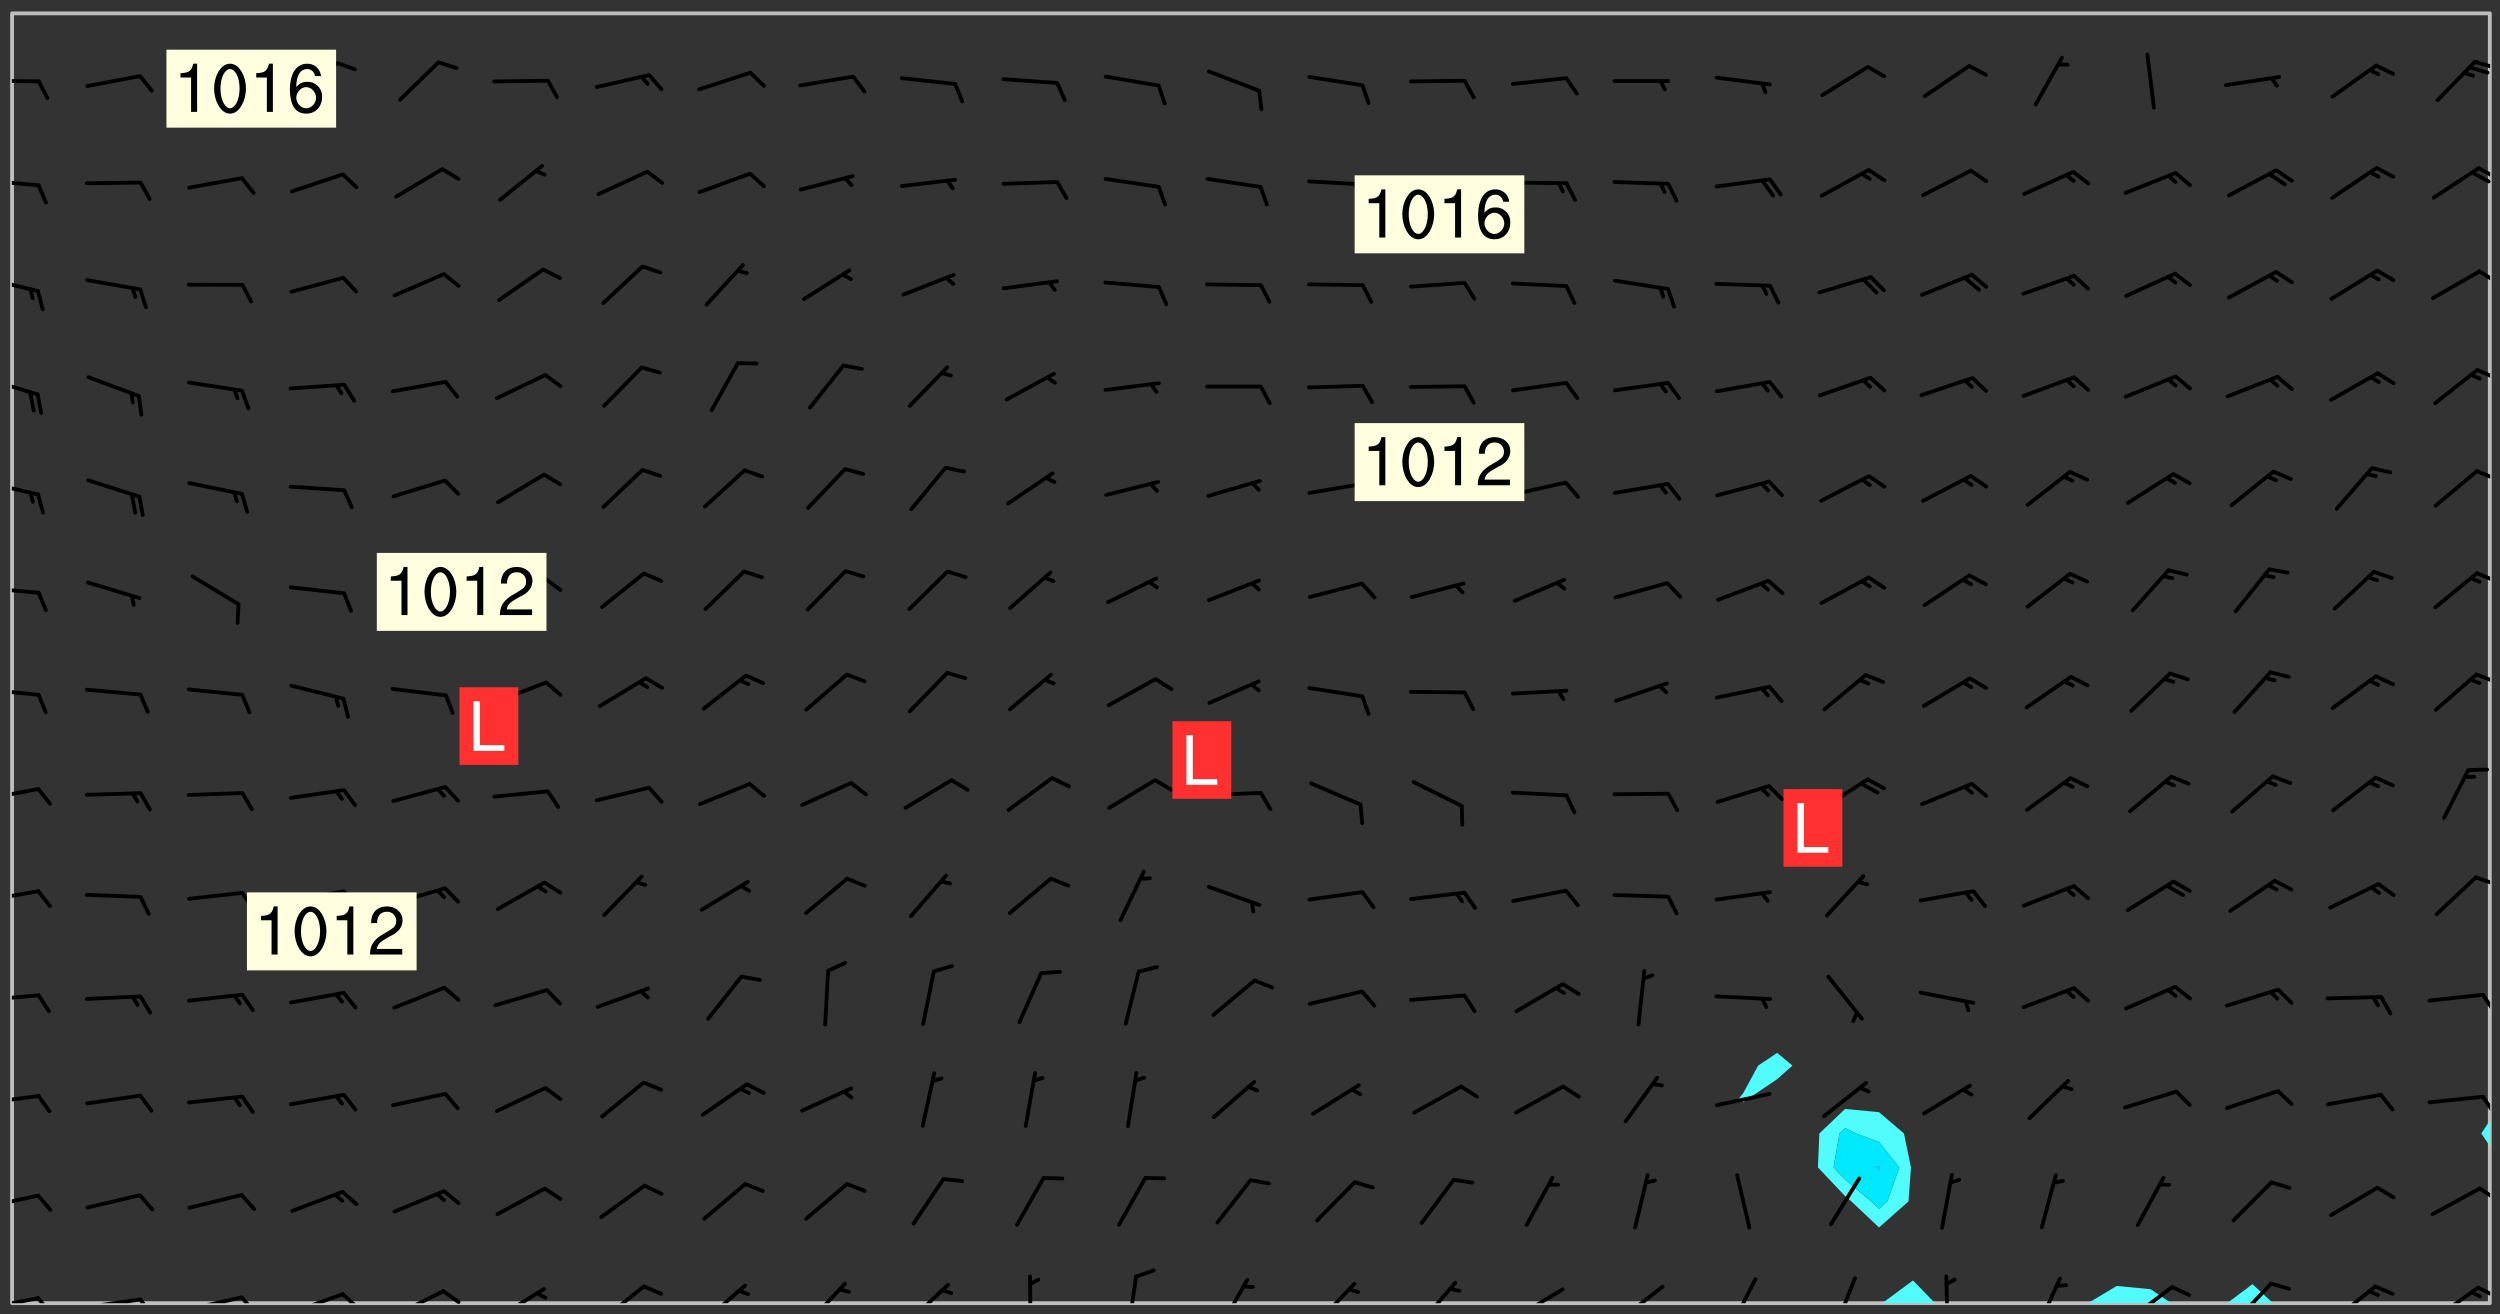 <svg xmlns="http://www.w3.org/2000/svg" role="img" xmlns:xlink="http://www.w3.org/1999/xlink" viewBox="142.45 309.95 326.84 171.84"><rect x="142.45" y="309.95" width="326.84" height="171.84" fill="#333333" stroke="none"/><defs><clipPath id="a"><path d="M144 311.672h1v168.656h-1zm0 0"/></clipPath><clipPath id="b"><path d="M144 311.672h324v168.656H144zm0 0"/></clipPath><clipPath id="c"><path d="M388 477h8v3.328h-8zm0 0"/></clipPath><clipPath id="d"><path d="M415 478h12v2.328h-12zm0 0"/></clipPath><clipPath id="e"><path d="M433 477h7v3.328h-7zm0 0"/></clipPath><clipPath id="f"><path d="M467 459h1v21.328h-1zm0 0"/></clipPath><clipPath id="g"><path d="M467 311.672h1V457h-1zm0 0"/></clipPath><clipPath id="h"><path d="M144 479h4v1.328h-4zm0 0"/></clipPath><clipPath id="i"><path d="M147 479h3v1.328h-3zm0 0"/></clipPath><clipPath id="j"><path d="M153 479h9v1.328h-9zm0 0"/></clipPath><clipPath id="k"><path d="M160 479h3v1.328h-3zm0 0"/></clipPath><clipPath id="l"><path d="M166 479h9v1.328h-9zm0 0"/></clipPath><clipPath id="m"><path d="M173 479h3v1.328h-3zm0 0"/></clipPath><clipPath id="n"><path d="M180 478h8v2.328h-8zm0 0"/></clipPath><clipPath id="o"><path d="M187 478h3v2.328h-3zm0 0"/></clipPath><clipPath id="p"><path d="M193 478h8v2.328h-8zm0 0"/></clipPath><clipPath id="q"><path d="M200 478h3v2.328h-3zm0 0"/></clipPath><clipPath id="r"><path d="M207 478h7v2.328h-7zm0 0"/></clipPath><clipPath id="s"><path d="M220 477h7v3.328h-7zm0 0"/></clipPath><clipPath id="t"><path d="M234 477h7v3.328h-7zm0 0"/></clipPath><clipPath id="u"><path d="M247 477h7v3.328h-7zm0 0"/></clipPath><clipPath id="v"><path d="M261 477h6v3.328h-6zm0 0"/></clipPath><clipPath id="w"><path d="M276 476h2v4.328h-2zm0 0"/></clipPath><clipPath id="x"><path d="M289 476h3v4.328h-3zm0 0"/></clipPath><clipPath id="y"><path d="M301 477h5v3.328h-5zm0 0"/></clipPath><clipPath id="z"><path d="M314 477h6v3.328h-6zm0 0"/></clipPath><clipPath id="A"><path d="M327 477h6v3.328h-6zm0 0"/></clipPath><clipPath id="B"><path d="M340 478h7v2.328h-7zm0 0"/></clipPath><clipPath id="C"><path d="M354 477h7v3.328h-7zm0 0"/></clipPath><clipPath id="D"><path d="M368 476h5v4.328h-5zm0 0"/></clipPath><clipPath id="E"><path d="M382 476h4v4.328h-4zm0 0"/></clipPath><clipPath id="F"><path d="M396 476h2v4.328h-2zm0 0"/></clipPath><clipPath id="G"><path d="M408 476h4v4.328h-4zm0 0"/></clipPath><clipPath id="H"><path d="M420 477h7v3.328h-7zm0 0"/></clipPath><clipPath id="I"><path d="M434 477h6v3.328h-6zm0 0"/></clipPath><clipPath id="J"><path d="M447 477h7v3.328h-7zm0 0"/></clipPath><clipPath id="K"><path d="M460 478h7v2.328h-7zm0 0"/></clipPath><clipPath id="L"><path d="M466 478h2v2h-2zm0 0"/></clipPath><clipPath id="M"><path d="M144 466h4v3h-4zm0 0"/></clipPath><clipPath id="N"><path d="M466 465h2v2h-2zm0 0"/></clipPath><clipPath id="O"><path d="M144 452h4v3h-4zm0 0"/></clipPath><clipPath id="P"><path d="M466 453h2v3h-2zm0 0"/></clipPath><clipPath id="Q"><path d="M144 439h4v2h-4zm0 0"/></clipPath><clipPath id="R"><path d="M466 439h2v4h-2zm0 0"/></clipPath><clipPath id="S"><path d="M144 426h4v2h-4zm0 0"/></clipPath><clipPath id="T"><path d="M465 424h3v2h-3zm0 0"/></clipPath><clipPath id="U"><path d="M144 412h4v3h-4zm0 0"/></clipPath><clipPath id="V"><path d="M144 399h4v3h-4zm0 0"/></clipPath><clipPath id="W"><path d="M465 397h3v3h-3zm0 0"/></clipPath><clipPath id="X"><path d="M144 386h4v2h-4zm0 0"/></clipPath><clipPath id="Y"><path d="M466 384h2v3h-2zm0 0"/></clipPath><clipPath id="Z"><path d="M144 372h4v3h-4zm0 0"/></clipPath><clipPath id="aa"><path d="M466 371h2v2h-2zm0 0"/></clipPath><clipPath id="ab"><path d="M144 359h4v3h-4zm0 0"/></clipPath><clipPath id="ac"><path d="M466 358h2v2h-2zm0 0"/></clipPath><clipPath id="ad"><path d="M144 346h4v3h-4zm0 0"/></clipPath><clipPath id="ae"><path d="M466 345h2v2h-2zm0 0"/></clipPath><clipPath id="af"><path d="M144 333h4v2h-4zm0 0"/></clipPath><clipPath id="ag"><path d="M466 331h2v3h-2zm0 0"/></clipPath><clipPath id="ah"><path d="M465 332h3v2h-3zm0 0"/></clipPath><clipPath id="ai"><path d="M144 320h4v1h-4zm0 0"/></clipPath><clipPath id="aj"><path d="M465 317h3v2h-3zm0 0"/></clipPath><g id="ak" clip-path="url(#clip1)"><path fill="#fff" fill-opacity="0" fill-rule="evenodd" d="M0 0h1000v1000H0zm0 0"/><path fill="#d3d3d3" fill-opacity="0" fill-rule="evenodd" d="M162.152 355.867l-.234.293.059.234.117.172.176.234.293.348.113.059.117-.172.059-.234.176-.176.465-.176h.699l.234.293.289.816.059.176.176.23.352.234.699.699.172.176.234.348.234.41.289.582.41.465.23.234.234.176.117.23.176.293.172 1.164v.234l.059.289.059.117.117.117.348.41.117.172.176.176.176.234.117.172.172.352.059.234.234.406.234-.059-.176.176-.059.93h-.582l-.234-.113-.348.113-.117.117-.059.293-.059.176-.117.172-.465.293-.059.234-.059.113v.645l.059.172v.41l.059.059v.406l.059.406.117.176.059.059.23.641-.059.293v.699l-.059.582v.234l-.059.23-.055.352v1.922l.055.117h.426l-.367.117-.023.352.891 1.168 1.742.539 1.34.359v.539l.09.809.535.715 1.52.27.891-.086.09 1.164.535.18 1.16-.18 2.055-.984 1.16-.363 1.879-.176 1.695-.18-.18.719-1.516.086-1.25.09-.805.27-1.074.809.27.719.535.898-.18.625-.266.809.266 1.078.625.898.805.18 1.25-.18-.266.723.098.504.055.293v.172l.059.293v.406l.176.117.352.117h.406l.293-.176.113-.117.059-.117.117-.23.059-.176.352-.465.23-.176.176-.059.176.059.059.176.117.988.055.469.059.172.117.234.176.059.816.059h.289l.117.234.059.406.059.352v1.105l.117.293.117.348.289.699.176.352.582.754.352.176.172.059.469.234.641.465.348.234.293.176.293.055.23.062.816.348.293.176.113.172.352.352.117.176.523.641v.289l.059.352v.348l.059.352.059.289.117.059.172.059h.176l.582.234.176.117.176.289.176.234.113.234.293.23.117.117v.41l.059.055.289.234.234.117.059.117.117.172.059.117.23.234.059.176.234.059.117.059-.117.113-.059.117v.117l-.117.293-.117.289v.582l.176.117.117.059.059.117.117.117.113.059.176.348.059.352.059.406v.176l-.059.176-.117.699v.172l.117.176.293.293h.406l.176.117.117.172.117.293v.234h-.527l-.23-.234h-.234l-.176.059-.059.699.059.348.117.176.176.41.117.23.289.469.176.055h.523l.234.059.758.641.059.293v.234l.059.059.23.348v.352l-.117.172v.293l.293.289.293.176.172.059.293.176.293.117.582.406.289.234.293.176.219.16.016.012.23.176.641.523.176.234.117.176.176.176.113.172v.641l.117.176.469.117.582.117.234.059.23.113.293.117.113.059.586.352.289.172.176.062.176.055.176.059.699.352.289.176.234.055.289.176.234.117.641.406.293.117.172.059.234.059.41.059.23.059.234.117.059.172-.41.176.469.059.059.293.113.234.176.055.234.059.176.059.406.117.641.234.117.172.059.234v.176l-.059.117-.059.406.234.234.117.059.348.117.641.23.176.117.289.117.176.176.234.465.582 1.105.176.176.348.176.176.117.352.117 1.047.523.234.059.465.113.293.059.465.176.758.582.234.234.348.465.176.176.289.234.816.699.293.176.289.289.293.176.293.289.695.641.176.176.293.234.289.234.469.289.641.582.348.234.234.293.348.348.352.465.934.992.348.406.117.176.234.059.113.117.645.176.23.113.234.059.293.176.23.117.934.699.406.406.234.176.406.176.234.117.816.348.348.234.234.117.293.289.23.117.758.352.352.172.23.059.293.117.234.059.871.176h.816l.469.23.172.059.875.699.465.117.293.059.176.059.23.059.469.059.348.059.352.059.406.059h.293l.172.059v.23l.176.176h.293l.348.059.352.059.699.117h.641l.465-.234.293-.176.172-.117.41-.172.289-.176.934-.465.469-.293.523-.293.465-.172.465-.176 1.051-.465.289-.117.41-.117.289-.117.527-.176 1.516-.699.582-.348.289-.059.293-.059.348-.117.875-.23.352-.117h.113l.234-.059.875-.234.234-.059h.812l.352-.059.816-.117.172-.059.352-.055.293-.059.23-.059.816-.176.176-.059h.348l.234-.059.465-.117.758-.172.234-.059h.348l.41-.117.289-.059 1.285-.059h.289l.41-.059.23-.059h.176l.875-.117h.406l.41-.117h.348l.352-.113.871-.059h1.75l1.047.289.41.117.289.117.352.117.289.117 1.051.172.289.059h.293l.293.059.172.059.41.059.172.059.117.059h.117l.117.059.352.059h.113l.41.066 1.922.395 1.926.395 1.52.449 1.695.719 2.145.805 1.605-.719 1.43-.805 1.16-1.078 1.25-.449 3.035-.719 1.875-.359 2.145-1.348 2.234-1.254 2.5-1.258 1.695-.449 1.785-.18 1.16-.27.625.539 1.34-.27.715-.988.984-1.344.445-.18.805-.359 1.875-.539 1.785-.449 1.25-.27 1.16-.09 1.699-.09 1.961-.27 1.25-.09h.539l.625-.09h.891l2.145-.18 2.41-.18 2.59-.09 1.695.18 1.609.09 1.43.359 1.16.719 1.875.988 1.16 1.527.266.715.629.09.355.898.535.539.535 1.527 1.074.359h.535l-.805.535.09 1.707.715 2.695.891.805.895.988.715 1.258 1.785.539 1.52-.18.355 1.344 1.609-.805.98-.539.27.27.316-.215.219-.145.801.449.449-.359h.355l.535-.27.539-.719.535-.27.625-.988 1.16.449.84.371 1.395.617 1.695-.18h1.605l1.785.09.18-1.707.535-1.344.805.27.492.848.402.406-.09.539v.359l.715.449.711-.27h1.43l.359.988.445 1.258.715 1.344 1.25.629 1.695.629.715-.18.18-.539.98-.09.449.359.086 1.258-.266.629-.535.18v.539l.715.984.266.539.984.988.801 1.078-.266.359-.09.898-.625 2.332-.355 2.066-.09 1.793-.18.719-.09.539v1.438l-.98 1.883-.359 1.707-.535.898-.805 1.168-.266.539 2.055 1.254.086.359-.355.539-.09-.18v.809l.09 1.438-.445.715-1.074.094-.266.715.535.898.805.719 1.16.809 1.34.27.445.359-.355.449-1.789-.09-1.25-.449-.715-.719-.625-.09-.176 3.59-.188 1.309h89.359V311.703h-55.27v49.082l.762.125 3.289.543 2.023 2.836v2.754l2.352.332 2.348.332h4.051l-1.379 4.16-2.023.707-2.023.703-.543.344-2.594 1.617-.188.117-2.023-2.078-.73-2.742-2.672-2.078-1.375-3.5-.066-.082-1.957-2.672 2.75-1.418v-49.082H294.422v91.414l.117.031.133.012.074.074.105.047.09.059.086.059.09.059.297.297.059.09.031.117.027.117.016.137-.031.117-.059.09-.059.086-.043.105-.047.102-.027.121v.145l.176.27.148.148.074.086.074.074.043.105.062.09.059.086.043.105.059.09.047.102.043.105.059.086.117.18.074.074.062.086.059.09.043.105.059.09.059.086.062.09.059.09.043.102.117.18.074.074.059.086.074.074.09.059.105.047h.148l.133-.016.133.016.102-.047.074-.074.047-.102-.016-.133v-.148l-.047-.105-.027-.117-.047-.102-.027-.121-.043-.102-.062-.09-.043-.102-.043-.105-.031-.117-.016-.133-.012-.137.086-.059.059-.086.121-.031.043.105.016.133v.117l.059.102.059.09.09.059.148.148.059.09.043.105-.012.102.086.059.105.047.086.059.09.059.074.074-.117.027-.105.047-.086.059-.074.074-.059.09-.062.086-.027.121-.047.102-.043.105-.031.117-.012.133-.016.133v.148l.027.117.047.105.043.102.059.09.074.074.09.059.074.074.09.059.059.09.043.105.047.102.117.031.133.016h.148l.117-.031.105.043.043.105.047.102.027.121L299.5 410l.027.117.031.121.027.117.105.043.102.047.133-.016.148.148.062.086.074.074.07.074.09.062.105.043.102.043.117.031.137.016.117-.031.074-.074.027-.117-.012-.133-.031-.121-.027-.117.043-.105h.117l.09.062.117.027h.148l.133.016h.148l.133.016.133-.016h.148l.133-.016.133-.012.137.012.117-.027.133-.016.191-.059-.059.176-.016.133-.027.121-.016.133-.059.086-.133.016-.105.047-.105.043-.117.031-.117.027-.266.031h-.148l-.133.016-.074.074.059.086.148.148.117.18.074.07.09.062.09.059.086.059.09.059.102.043.105.062.105.043.086.059.105.047.102.043.18.117.059.09-.043.102-.047.105.016.133.223.223.059.09.043.102.031.121.043.102.016.133.031.117.012.137.031.117.148.148.102.043.105.043.117.031.133.016.137.016h.117l.117-.031.09-.059.043-.105.047-.102.043-.105.031-.117.012-.133v-.148l-.012-.133-.016-.133-.031-.117-.043-.105-.047-.105-.043-.102-.043-.105-.016-.133.016-.133.027-.117.031-.117.027-.121.047-.102.09-.059.086-.062.074-.074.09-.059.223-.223.059-.086.074-.074.117-.18.059-.086v-.148l-.074-.074-.102-.047-.105-.043-.102-.043-.059-.09-.047-.105-.027-.117.09-.059.117-.031.102-.043.18-.117.148-.148.012-.133-.012-.105-.09-.059-.133.016h-.148l-.133.016-.133-.016-.121-.031-.086-.059-.074-.074-.059-.09-.062-.086-.117-.18-.059-.086.031-.121.086-.059.121-.031.059-.086v-.121l-.031-.117-.059-.09-.059-.086-.047-.105-.027-.117-.016-.133.059-.09.074-.074.09-.059.117-.18.074-.074.059-.086.148-.148.121-.031.133-.016.133.016.074.074.043.105.016.133-.031.117-.117.031-.133.012-.148.148-.043.105-.047.102-.027.121-.031.117v.148l.031.117.043.105.059.09.074.07.074.074.117.031.121.027.117-.027.133-.016h.117l.09.059.074.074.047.105.059.086.102.047.133.016.105.043.086.059-.012.105-.074.074-.18.117-.059.09-.09.059-.07.074-.074.074-.062.09-.027.117-.016.133.016.133-.016.133v.148l.016.133.027.117.031.121.074.074.09.059.086.059.09.059.117.031v.086l-.102.047-.09.059-.266.031-.117.027h-.148l-.105.043-.102.047-.059.09-.062.234-.012.133-.031.121-.016.133v.293l-.012.133.012.137.016.133.133.016.133.012.121.031.086.059.074.074.047.105.043.102.016.133v.445l-.016.133v.445l.031.266.027.117.016.133.031.117.086.211.031.266v.148l-.031.117-.027.117-.031.121-.027.117-.031.117-.031.121-.012.133-.016.133.09.059.117-.031.102.016.047.105-.031.266v.441l-.043.105-.047.105-.043.102-.043.105-.059.086-.031.121-.043.117-.031.117-.016.133.016.133.059.09.105.047.086.059.059.086-.012.137-.031.117-.043.102v.445l-.016.133v.148l-.031.117-.043.105-.027.117-.047.105-.043.102-.031.121-.027.117-.031.133-.031.117-.027.117-.043.105-.031.117-.031.121-.012.133-.016.133v.297l.027.117v.148l.047.398.027.117.059.09.121.031h.148l.133-.016.059.09v.117l-.059.09-.09.059-.102.043-.105.047-.09.059-.086.059-.137.016-.117-.031-.133-.016-.102.047-.062.086-.012.137-.016.133-.031.117-.027.117-.016.133-.031.121v.297l.016.133.031.117v.148l.012.133v.148l-.027.117-.047.102-.027.121-.031.117-.059.09-.074.074-.102.043-.105.047-.117.027-.121.031-.102-.047.059-.086.105-.047.027-.117.031-.117.027-.121.031-.117v-.148l.016-.133-.031-.117-.043-.105-.105.016-.074.074-.102.043-.09.062-.074.074-.043.102-.016.133-.031.117L304.25 426l-.031.117-.027.117-.031.121-.027.117-.031.117-.043.105-.09.059h-.09l-.117-.031-.031-.086.016-.137-.031-.117v-.148l-.012-.133v-.148l-.062-.234-.027-.121-.043-.102-.047-.105-.059-.086-.059-.09-.043-.105-.062-.086-.148-.148-.07-.074-.105-.047-.105-.043-.102-.043-.297-.297-.09-.074-.086-.059-.105-.043-.09-.062-.086-.059-.105-.043-.09-.059-.086-.062-.074-.07-.105-.047-.086-.059-.105-.043-.09-.062-.102-.043-.105-.043-.086-.059-.105-.047-.105-.043-.102-.047-.09-.059-.102-.043-.105-.043-.09-.062-.117-.027-.133-.016-.133.016H299.75l-.133.016-.117-.031-.09-.059-.074-.074-.09-.059-.102-.047h-.148l-.121-.027-.102-.043-.074-.074-.117-.18-.09-.059-.102-.043-.09-.062-.105-.043-.09-.059-.086-.059-.105-.047-.059-.086-.059-.09-.043-.105-.047-.102-.074-.074-.086-.059-.074-.074-.09-.059-.223-.223-.043-.105-.031-.266.105-.043h.145l.105.043.074.074.09.059.086.059.105.047.09.059.148.148.07.074.148.148.062.086.074.074.086.059.074.074.09.062.09.059.086.059.27.176.102.047.105.043.102.043.047-.074.059-.086.074-.074.07-.074.105.043.074.074.059.09.043.102.047.105.043.105.121.027.117-.027.074-.09.043-.105.059-.09.074-.074.105-.043.117-.027.133.012.09.059.148.148.059.09.043.105.047.102.043.105.043.102.105.047.105.043.133.016.086-.059.059-.09.074-.074.105-.043.117.027.105.047.102.043.105.043.102.047.18.117v.117l-.016.133.016.133.016.137.059.086.102.047.121.027.117.031h.148l.117-.031.059-.09.18-.117.059-.09.074-.074.059-.086.117-.18.18-.117.117.031.09.059.043.074-.016.133v.117l.09.059h.148l.133-.016.133-.012.266-.031.105-.043.117-.031.121-.027.074-.074.07-.074.062-.09-.016-.105-.047-.102-.102-.043-.105-.016-.117.027-.266.031h-.148l-.074-.074-.09-.059-.117-.031-.117-.027-.133-.016h-.148l-.133.016h-.297l-.105-.047-.148-.148-.043-.102-.059-.09.223-.223.086-.059.105-.043.117-.031.133-.016.133.016.137.016.102.043.133-.012.09-.062.102-.043.062-.09-.047-.102-.09-.059-.117-.031-.102-.043-.059-.09-.062-.09v-.117l.016-.133.105-.047.074-.07v-.121l-.09-.059-.031-.117.09-.059.074-.074.043-.105.059-.09.047-.102.016-.133v-.148l-.047-.105-.043-.102-.09-.059-.133-.016-.102-.043-.137-.016-.117-.031h-.445l-.133-.016-.133-.012-.133-.016-.117-.031h-.148l-.133-.016-.133-.012-.266-.031-.121-.043-.086-.059-.074-.074v-.148l.012-.133.105-.047.102-.043.133-.016h.152l.133-.016h.293l.121.031.102.043.09.059.234.062.121-.047.09-.059.102-.043.133-.016.105.043.102.047.133.012.121-.027h.145l.121-.031.117-.027.105-.047.074-.074.086-.059.148-.148.059-.086.047-.105.027-.117.016-.105-.102-.043-.09-.059-.117-.031-.105-.043-.09-.062-.074-.086-.074-.074-.102-.043-.105-.047-.102-.043-.059-.09-.047-.102-.086-.211-.062-.086-.059-.09-.074-.074-.086-.059h-.27l-.117.031-.09.059-.102.043-.133.016-.105-.016-.027-.117-.062-.09-.117-.031-.102-.043-.148-.148-.031-.117-.016-.105.074-.074.18-.117.117-.027.117-.031.137.016.102.043.105.043.102.047.105.043.117.031.133.016.117.027.133.016.105-.016.09-.059-.074-.074-.105-.043-.074-.074-.074-.09-.148-.148-.086-.059-.09-.059-.074-.074-.09-.059-.102-.047-.121-.027-.102-.047-.105-.043-.117-.031-.102-.043-.121-.031h-.148l-.117.031-.105.043-.086.062-.18.117-.086.059-.09.059-.105.047-.086.059-.105.043-.102.043-.105.047-.074.074-.059.09-.059.086-.047.105-.059.086-.074.074-.133-.012-.117-.031h-.117l-.074.074-.09.059-.074.074-.09.059-.086.059-.105.047-.102.043-.137.016-.102-.043-.148-.148-.105-.047h-.086l-.105.047-.102.043-.121.031-.117-.031-.074-.074v-.117l.031-.121.074-.07.059-.09.074-.074.117-.031.105-.043h.293l.133-.016.137-.016.102-.043.09-.059.102-.047.09-.059.133-.012.09.059.133.012.09-.059.086-.059.105-.043.09-.059.086-.062.09-.059.148-.148.059-.086.059-.09.105-.043.133-.016.117.027.121.031.059-.059.059-.09.031-.266.027-.117.105.012.133.016.102-.043.09-.059.059-.09.074-.074.059-.09.047-.102.012-.133-.012-.133-.047-.105-.148-.148-.059-.09-.059-.086-.043-.105v-.445l.016-.133v-.148l.012-.133-.059-.059-.09.059-.102-.043-.18-.117-.086-.059-.062-.09-.059-.09-.074-.074-.086-.059-.121.031-.102.012-.105.047-.086.059-.105.043-.148.148-.09.059-.086.059-.09.062-.105.043-.133.016v-.121l.105-.043.117-.031.074-.07.043-.105v-.148l-.027-.117-.148-.148-.133-.016h-.148l-.117.031-.105.043-.102.043-.09.062-.117.027-.074-.074.012-.133-.043-.102-.043-.105-.09-.059-.117.027-.121.031-.117.031-.102.043-.121.031-.102.043-.105.043-.09.059-.102.016v-.117l.016-.133-.059-.09-.074.043-.148.148-.059.09-.074.074-.047.105-.043.102-.074.074-.059.09-.074.074-.059.086-.074.074-.09.062-.074.07-.074.074-.102.016-.133.016-.105-.043v-.121l.148-.148.043-.102.059-.09.047-.102.043-.105.059-.09.031-.117.043-.102.031-.121.027-.117.047-.105.043-.102.043-.105.074-.07.09-.062.09-.059.102-.043h.297l.266-.031.105-.043-.074-.074-.117-.031-.105-.043-.09-.059-.102-.047-.09-.059-.102-.043-.105-.043-.09-.062-.086-.059-.105-.043-.102-.043-.121-.031-.117-.031-.102-.043L297.5 410.25l-.102-.043-.09-.059-.043-.105-.016-.133.102-.043.133-.016.137.016.133-.016.102-.043.059-.09.016-.105-.09-.059-.074-.074-.102-.043-.09-.059-.148-.148-.043-.105-.016-.133v-.293l-.059-.09-.09-.059-.074-.074-.043-.105-.031-.117-.059-.09-.074-.074-.117-.027-.074-.074-.09-.059-.09-.062-.086-.059-.074-.074-.059-.086-.047-.105-.086-.059-.148-.148-.195-.059-.133.016-.102.043-.074.074-.047.102-.043.105-.059.09-.059.086-.297.297-.09.059h-.086l-.062-.086-.043-.105.031-.117.059-.09.027-.117-.012-.133-.09-.062-.105.047-.117.027-.117.031-.27.176-.102.047-.117.027-.105.047-.09.059-.102.043-.059-.086-.047-.105.016-.133.047-.105.07-.074.074-.07.059-.09v-.148l-.043-.105h-.238l-.102.047-.031.117-.027.117-.031.121-.074.043-.133.016-.074-.047-.043-.102-.043-.105-.047-.102-.043-.105-.121.031-.102.043-.133.016-.117.031-.105.043-.09.059-.102.047-.121.027-.133.016-.102-.043-.059-.09-.047-.105-.043-.102-.043-.105v-.117l.059-.09.086-.059.18-.117.102-.047.105-.043.105-.059.102-.043.09-.062.102-.043.105-.059.102-.047.09-.059.105-.043.102-.043.09-.062.102-.043.137-.016.117.031.102.043.121.031.102.043.105.047.102.043.105.043.102.047.105.043.102.043.105.047.086.059.105.043.117.031.105.043.102.047.09.059.105.043.102.043.105.047.117.027.102.047.121.027h.148l.086-.059.016-.102.059-.09-.027-.117-.074-.074-.117-.18-.074-.074-.09-.074-.18-.117-.086-.059-.105-.043-.102-.047-.27-.176-.059-.09-.074-.074-.059-.09-.043-.102-.031-.117-.016-.137v-.562l-.012-.133-.016-.133-.031-.117-.016-.133-.012-.133-.031-.121-.223-.223-.059-.086-.016-.105.031-.117.133-.016v-91.414H172.992v1.453l-.059.234-.352 1.051-.172.523-.117.348-.176.41-.117.172-.234.293-.23.059h-.352l-.117.059-.23.406v.293l.117.176.23.23.117.234.641.758.293.465.176.234.23.352.234.348.641.816.176.465.172.41.117.695.176.469.117 1.398.059.465v.875l.117 1.047v4.781l-.059.465-.352 1.281-.176.523-.113.41-.352.93L172.934 336l-.234.582-.117.176-.172.348-.176.406-.352.816-.059.293-.113.293-.117.289-.059.176-.117.875-.059.406-.059.117-.059.176-.059.172-.23.527-.117.172v.234l-.117.234-.059.172-.176.586v.289l-.059.176v.293l-.059.113-.059.527v.172l-.055.234v2.621l-.176.816-.117.176-.176.234-.117.172-.113.234-.586.934-.23.289-.293.465-.176.234-.289.352-.352.699-.113.23-.176.41-.176.23-.406.527-.816.699-.293.172-.289.234-.176.117-.176.176-.523.406-.527.176-.172.176-.234.055-.641.176h-.758m12.211 31.023l-1.074.449.359.895 1.25-.715.445-.539-.98-.09"/><path fill="#d3d3d3" fill-opacity="0" fill-rule="evenodd" d="M201.508 416.598h-.895l.449.629.98.359.805-.09.445-.988-.176.09-.715-.355-.895.355m154.621 59.07l-.059-.523v-.293l.113-.293.059-.23.469-.469h.113l.117-.113.117-.059h.176l.234-.059h.348l.234.059.117.059.23.172.059.176.117.582v.293l-.117.176-.172.289-.176.176-.527.523-.23.234-.117.059h-.176l-.117-.059-.406-.293-.176-.117-.117-.059-.059-.113-.055-.117m6.641-10.957l-.059-.172v-1.109l.059-.172.176-.059.172-.059h.176l.234-.059.117.059.059.699-.059.172-.117.176-.117.059-.234.523-.113.059h-.234l-.059-.117m9.613-14.391l-.117-.176v-.699l.293-.875.117-.172.176-.352.113-.23.117-.293.352-.758.117-.23.172-.234h.176l.117-.059h.641l.117.059.234.234.172.113.352.293.117.117.113.176v.113l.117.059.117.117v.699l-.059.176v.23l-.059.176-.348 1.051-.117.23-.117.234-.117.059-.23.234-.641.289h-.875l-.41-.117-.641-.465"/><path fill="none" stroke="#bebebe" stroke-linecap="round" stroke-linejoin="round" stroke-miterlimit="10" stroke-width=".5" d="M467.957 311.695H144.027v168.625h323.93v-168.625"/><g clip-path="url(#a)"><path fill="#fff" fill-opacity="0" fill-rule="evenodd" d="M144 475.891v4.438h.004H144V311.672h.004H144v164.219"/></g><g clip-path="url(#b)"><path fill="#fff" fill-opacity="0" fill-rule="evenodd" d="M144.004 480.328V311.672h230.789v135.926l-2.492 1.664-1.945 3.602-.691.836.691.359.477-.359 3.961-2.664 1.996-1.773-1.996-1.664V311.672h8.879V454.93l-3.367 3.207-.184 4.438 3.551 3.758.816.684 3.621 3.41 3.852-3.41.324-4.441-.918-4.438-3.258-2.781-4.438-.426V311.672h84.324v144.723l-1.148 1.742 1.148 1.707v20.484h-28.375l-2.691-2.492-3.328 2.492h-7.285l-2.699-1.832-4.438-.426-3.766 2.258H395.43l-2.883-2.98-4.023 2.98H144.004"/></g><path fill="#50fcfc" fill-rule="evenodd" d="M370.355 454.059l-.691-.359.691-.836 1.945-3.602 2.492-1.664 1.996 1.664-1.996 1.773-3.961 2.664-.477.359m13.316 12.273l-3.551-3.758.184-4.438 3.367-3.207v2.512l-.734.695-.77 4.438 1.504 1.59 3.41 2.852 1.027.965 1.09-.965 1.57-4.441-2.66-3.332-3.004-1.105-1.434-.695v-2.512l4.438.426 3.258 2.781.918 4.438-.324 4.441-3.852 3.41-3.621-3.41-.816-.684"/><path fill="#00e8fc" fill-rule="evenodd" d="M383.672 464.164l-1.504-1.59.77-4.438.734-.695 1.434.695 3.004 1.105v3.164l-.387.168.387.293.137-.293-.137-.168v-3.164l2.66 3.332-1.57 4.441-1.09.965-1.027-.965-3.41-2.852"/><path fill="#00d4fc" fill-rule="evenodd" d="M388.109 462.867l-.387-.293.387-.168.137.168-.137.293"/><g clip-path="url(#c)"><path fill="#50fcfc" fill-rule="evenodd" d="M388.523 480.328l4.023-2.98 2.883 2.98h-6.906"/></g><g clip-path="url(#d)"><path fill="#50fcfc" fill-rule="evenodd" d="M415.414 480.328h10.902l-2.699-1.832-4.438-.426-3.766 2.258"/></g><g clip-path="url(#e)"><path fill="#50fcfc" fill-rule="evenodd" d="M433.602 480.328h6.02l-2.691-2.492-3.328 2.492"/></g><path fill="#50fcfc" fill-rule="evenodd" d="M467.996 459.844l-1.148-1.707 1.148-1.742v3.449"/><g clip-path="url(#f)"><path fill="#fff" fill-opacity="0" fill-rule="evenodd" d="M467.996 480.328H468v-20.48 20.48h-.004"/></g><path fill="#50fcfc" fill-rule="evenodd" d="M467.996 456.395v3.449l.004.004v-3.457l-.004.004"/><g clip-path="url(#g)"><path fill="#fff" fill-opacity="0" fill-rule="evenodd" d="M467.996 311.672H468v144.719-144.719h-.004"/></g><g clip-path="url(#h)"><path fill="none" stroke="#000" stroke-linecap="round" stroke-linejoin="round" stroke-miterlimit="10" stroke-width=".5" d="M147.449 479.664l-6.898 1.328"/></g><g clip-path="url(#i)"><path fill="none" stroke="#000" stroke-linecap="round" stroke-linejoin="round" stroke-miterlimit="10" stroke-width=".5" d="M147.449 479.664l1.543 1.91"/></g><g clip-path="url(#j)"><path fill="none" stroke="#000" stroke-linecap="round" stroke-linejoin="round" stroke-miterlimit="10" stroke-width=".5" d="M160.793 479.84l-6.957.977"/></g><g clip-path="url(#k)"><path fill="none" stroke="#000" stroke-linecap="round" stroke-linejoin="round" stroke-miterlimit="10" stroke-width=".5" d="M160.793 479.84l1.445 1.984"/></g><g clip-path="url(#l)"><path fill="none" stroke="#000" stroke-linecap="round" stroke-linejoin="round" stroke-miterlimit="10" stroke-width=".5" d="M174.062 479.57l-6.863 1.516"/></g><g clip-path="url(#m)"><path fill="none" stroke="#000" stroke-linecap="round" stroke-linejoin="round" stroke-miterlimit="10" stroke-width=".5" d="M174.062 479.57l1.59 1.867"/></g><g clip-path="url(#n)"><path fill="none" stroke="#000" stroke-linecap="round" stroke-linejoin="round" stroke-miterlimit="10" stroke-width=".5" d="M187.254 479.148l-6.617 2.363"/></g><g clip-path="url(#o)"><path fill="none" stroke="#000" stroke-linecap="round" stroke-linejoin="round" stroke-miterlimit="10" stroke-width=".5" d="M187.254 479.148l1.812 1.652"/></g><g clip-path="url(#p)"><path fill="none" stroke="#000" stroke-linecap="round" stroke-linejoin="round" stroke-miterlimit="10" stroke-width=".5" d="M200.398 478.754l-6.277 3.152"/></g><g clip-path="url(#q)"><path fill="none" stroke="#000" stroke-linecap="round" stroke-linejoin="round" stroke-miterlimit="10" stroke-width=".5" d="M200.398 478.754l2.004 1.418"/></g><g clip-path="url(#r)"><path fill="none" stroke="#000" stroke-linecap="round" stroke-linejoin="round" stroke-miterlimit="10" stroke-width=".5" d="M213.559 478.473l-5.965 3.715"/></g><path fill="none" stroke="#000" stroke-linecap="round" stroke-linejoin="round" stroke-miterlimit="10" stroke-width=".5" d="M212.691 479.012l1.059.613"/><g clip-path="url(#s)"><path fill="none" stroke="#000" stroke-linecap="round" stroke-linejoin="round" stroke-miterlimit="10" stroke-width=".5" d="M226.629 478.129l-5.477 4.398"/></g><path fill="none" stroke="#000" stroke-linecap="round" stroke-linejoin="round" stroke-miterlimit="10" stroke-width=".5" d="M226.629 478.129l2.258.969"/><g clip-path="url(#t)"><path fill="none" stroke="#000" stroke-linecap="round" stroke-linejoin="round" stroke-miterlimit="10" stroke-width=".5" d="M239.855 478.023l-5.301 4.609"/></g><path fill="none" stroke="#000" stroke-linecap="round" stroke-linejoin="round" stroke-miterlimit="10" stroke-width=".5" d="M239.086 478.695l1.145.438"/><g clip-path="url(#u)"><path fill="none" stroke="#000" stroke-linecap="round" stroke-linejoin="round" stroke-miterlimit="10" stroke-width=".5" d="M252.934 477.773l-4.824 5.109"/></g><path fill="none" stroke="#000" stroke-linecap="round" stroke-linejoin="round" stroke-miterlimit="10" stroke-width=".5" d="M252.23 478.516l1.184.324"/><g clip-path="url(#v)"><path fill="none" stroke="#000" stroke-linecap="round" stroke-linejoin="round" stroke-miterlimit="10" stroke-width=".5" d="M266.391 477.918l-5.109 4.82"/></g><path fill="none" stroke="#000" stroke-linecap="round" stroke-linejoin="round" stroke-miterlimit="10" stroke-width=".5" d="M265.648 478.621l1.16.391"/><g clip-path="url(#w)"><path fill="none" stroke="#000" stroke-linecap="round" stroke-linejoin="round" stroke-miterlimit="10" stroke-width=".5" d="M277.113 476.816l.074 7.027"/></g><path fill="none" stroke="#000" stroke-linecap="round" stroke-linejoin="round" stroke-miterlimit="10" stroke-width=".5" d="M277.125 477.836l1.074-.586"/><g clip-path="url(#x)"><path fill="none" stroke="#000" stroke-linecap="round" stroke-linejoin="round" stroke-miterlimit="10" stroke-width=".5" d="M290.977 476.852l-1.023 6.953"/></g><path fill="none" stroke="#000" stroke-linecap="round" stroke-linejoin="round" stroke-miterlimit="10" stroke-width=".5" d="M290.977 476.852l2.312-.824"/><g clip-path="url(#y)"><path fill="none" stroke="#000" stroke-linecap="round" stroke-linejoin="round" stroke-miterlimit="10" stroke-width=".5" d="M305.516 477.273l-3.469 6.109"/></g><path fill="none" stroke="#000" stroke-linecap="round" stroke-linejoin="round" stroke-miterlimit="10" stroke-width=".5" d="M305.012 478.164l1.227.031"/><g clip-path="url(#z)"><path fill="none" stroke="#000" stroke-linecap="round" stroke-linejoin="round" stroke-miterlimit="10" stroke-width=".5" d="M319.523 477.785l-4.852 5.086"/></g><path fill="none" stroke="#000" stroke-linecap="round" stroke-linejoin="round" stroke-miterlimit="10" stroke-width=".5" d="M318.816 478.527l1.18.332"/><g clip-path="url(#A)"><path fill="none" stroke="#000" stroke-linecap="round" stroke-linejoin="round" stroke-miterlimit="10" stroke-width=".5" d="M332.703 477.664l-4.586 5.328"/></g><path fill="none" stroke="#000" stroke-linecap="round" stroke-linejoin="round" stroke-miterlimit="10" stroke-width=".5" d="M332.035 478.441l1.199.27"/><g clip-path="url(#B)"><path fill="none" stroke="#000" stroke-linecap="round" stroke-linejoin="round" stroke-miterlimit="10" stroke-width=".5" d="M346.738 478.52l-6.023 3.617"/></g><g clip-path="url(#C)"><path fill="none" stroke="#000" stroke-linecap="round" stroke-linejoin="round" stroke-miterlimit="10" stroke-width=".5" d="M354.273 482.492l5.535-4.328"/></g><g clip-path="url(#D)"><path fill="none" stroke="#000" stroke-linecap="round" stroke-linejoin="round" stroke-miterlimit="10" stroke-width=".5" d="M368.77 483.465l3.172-6.273"/></g><g clip-path="url(#E)"><path fill="none" stroke="#000" stroke-linecap="round" stroke-linejoin="round" stroke-miterlimit="10" stroke-width=".5" d="M382.379 483.598l2.586-6.535"/></g><g clip-path="url(#F)"><path fill="none" stroke="#000" stroke-linecap="round" stroke-linejoin="round" stroke-miterlimit="10" stroke-width=".5" d="M396.902 476.816l.168 7.023"/></g><path fill="none" stroke="#000" stroke-linecap="round" stroke-linejoin="round" stroke-miterlimit="10" stroke-width=".5" d="M396.926 477.84l1.07-.602"/><g clip-path="url(#G)"><path fill="none" stroke="#000" stroke-linecap="round" stroke-linejoin="round" stroke-miterlimit="10" stroke-width=".5" d="M411.746 477.125l-2.887 6.406"/></g><path fill="none" stroke="#000" stroke-linecap="round" stroke-linejoin="round" stroke-miterlimit="10" stroke-width=".5" d="M411.324 478.059l1.227-.082"/><g clip-path="url(#H)"><path fill="none" stroke="#000" stroke-linecap="round" stroke-linejoin="round" stroke-miterlimit="10" stroke-width=".5" d="M426.426 478.219l-5.617 4.223"/></g><path fill="none" stroke="#000" stroke-linecap="round" stroke-linejoin="round" stroke-miterlimit="10" stroke-width=".5" d="M426.426 478.219l2.223 1.039"/><g clip-path="url(#I)"><path fill="none" stroke="#000" stroke-linecap="round" stroke-linejoin="round" stroke-miterlimit="10" stroke-width=".5" d="M439.348 477.777l-4.832 5.102"/></g><path fill="none" stroke="#000" stroke-linecap="round" stroke-linejoin="round" stroke-miterlimit="10" stroke-width=".5" d="M439.348 477.777l2.367.656"/><g clip-path="url(#J)"><path fill="none" stroke="#000" stroke-linecap="round" stroke-linejoin="round" stroke-miterlimit="10" stroke-width=".5" d="M452.988 478.133l-5.484 4.395"/></g><path fill="none" stroke="#000" stroke-linecap="round" stroke-linejoin="round" stroke-miterlimit="10" stroke-width=".5" d="M452.988 478.133l2.254.969m-3.051-.332l1.125.488"/><g clip-path="url(#K)"><path fill="none" stroke="#000" stroke-linecap="round" stroke-linejoin="round" stroke-miterlimit="10" stroke-width=".5" d="M466.426 478.293l-5.727 4.07"/></g><g clip-path="url(#L)"><path fill="none" stroke="#000" stroke-linecap="round" stroke-linejoin="round" stroke-miterlimit="10" stroke-width=".5" d="M466.426 478.293l2.195 1.098"/></g><path fill="none" stroke="#000" stroke-linecap="round" stroke-linejoin="round" stroke-miterlimit="10" stroke-width=".5" d="M465.594 478.887l1.094.547"/><g clip-path="url(#M)"><path fill="none" stroke="#000" stroke-linecap="round" stroke-linejoin="round" stroke-miterlimit="10" stroke-width=".5" d="M147.43 466.254l-6.859 1.52"/></g><path fill="none" stroke="#000" stroke-linecap="round" stroke-linejoin="round" stroke-miterlimit="10" stroke-width=".5" d="M147.43 466.254l1.594 1.863m11.711-1.91l-6.84 1.613m6.84-1.613l1.617 1.844m11.691-1.875l-6.824 1.676m6.824-1.676l1.633 1.832m11.555-2.242l-6.57 2.496m6.57-2.496l1.844 1.617m-2.801-1.254l.922.809m13.312-1.262l-6.496 2.676m6.496-2.676l1.891 1.562m-2.836-1.176l.945.781m13.156-1.504l-6.176 3.348m6.176-3.348l2.047 1.355m11.023-1.746l-5.688 4.129m5.688-4.129l2.203 1.078m10.953-1.281l-5.371 4.535m5.371-4.535l2.277.914m11.031-.922l-5.355 4.551m5.355-4.551l2.281.906m10.316-1.547l-3.922 5.832m3.922-5.832l2.441.254m10.648-.395l-3.473 6.113m3.473-6.113l2.453.07m10.848-.078l-3.441 6.129m3.441-6.129l2.453.059m11.305.238l-4.328 5.535m4.328-5.535l2.414.426m11.199-.164l-4.926 5.012m4.926-5.012l2.352.695m10.598-1.008l-4.191 5.637m4.191-5.637l2.426.367m10.477-.633l-3.367 6.168m2.875-5.27l1.23.012m11.711-1.242l-1.637 6.832m1.398-5.84l1.188-.309m10.75-.691l1.594 6.848m10.676-.434l3.688-5.98m12.105-.465l-1.27 6.91m1.086-5.906l1.168-.371m12.613-.57l-1.832 6.785m1.562-5.797l1.195-.273m13.156-.406l-3.367 6.168m2.875-5.27l1.227.012m13.379-.312L434.445 469.5m4.969-4.973l2.348.719m11.508-.023l-6.047 3.582m6.047-3.582l2.094 1.277m11.285-1.168l-6.172 3.363"/><g clip-path="url(#N)"><path fill="none" stroke="#000" stroke-linecap="round" stroke-linejoin="round" stroke-miterlimit="10" stroke-width=".5" d="M466.648 465.332l2.047 1.352"/></g><g clip-path="url(#O)"><path fill="none" stroke="#000" stroke-linecap="round" stroke-linejoin="round" stroke-miterlimit="10" stroke-width=".5" d="M147.484 453.238l-6.969.922"/></g><path fill="none" stroke="#000" stroke-linecap="round" stroke-linejoin="round" stroke-miterlimit="10" stroke-width=".5" d="M147.484 453.238l1.426 1.996m11.883-2.047l-6.953 1.023m6.953-1.023l1.453 1.977m11.875-1.855l-6.984.781m6.984-.781l1.387 2.027m-2.402-1.914l.691 1.012m13.609-1.352l-6.922 1.23m6.922-1.23l1.512 1.934m-2.52-1.754l.758.965m13.539-1.27l-6.871 1.484m6.871-1.484l1.582 1.875m11.469-2.648l-6.34 3.027m6.34-3.027l1.973 1.461m10.891-2.168l-5.438 4.445m5.438-4.445l2.266.945m11.223-.719l-5.785 3.992m5.785-3.992l2.18 1.129m-3.023-.551l1.09.566m13.375-.602l-6.398 2.906m5.469-2.484l.973.75m10.824-3.152l-1.5 6.867m1.281-5.867l1.18-.332m12.219-.695l-1.227 6.922m1.047-5.914l1.168-.379m12.266-.637l-1.105 6.938m.945-5.93l1.16-.398m14.41.551l-5.301 4.613m4.531-3.941l1.145.441m13.273-.664l-5.965 3.715m5.098-3.172l1.062.613m13.207-1.008l-6.137 3.422m6.137-3.422l2.059 1.328m11.258-1.324l-6.145 3.41m6.145-3.41l2.059 1.336m10.25-2.473l-4.129 5.688m3.527-4.859l1.215.168m7.199 2.578l6.875-1.461m12.633-1.449l-5.508 4.359m4.707-3.727l1.125.492m13.242-.766l-6.012 3.637m5.137-3.105l1.055.629m12.656-1.781l-5.055 4.883m4.32-4.172l1.168.379m13.711.312l-6.711 2.078m6.711-2.078l1.742 1.727m11.551-1.797l-6.668 2.215m6.668-2.215l1.777 1.695m11.66-1.215l-6.914 1.258m6.914-1.258l1.52 1.926m11.832-1.664l-6.988.734"/><g clip-path="url(#P)"><path fill="none" stroke="#000" stroke-linecap="round" stroke-linejoin="round" stroke-miterlimit="10" stroke-width=".5" d="M467.055 453.332l1.375 2.035"/></g><g clip-path="url(#Q)"><path fill="none" stroke="#000" stroke-linecap="round" stroke-linejoin="round" stroke-miterlimit="10" stroke-width=".5" d="M147.5 440.074l-7 .621"/></g><path fill="none" stroke="#000" stroke-linecap="round" stroke-linejoin="round" stroke-miterlimit="10" stroke-width=".5" d="M147.5 440.074l1.34 2.055m11.984-1.91l-7.02.328m7.02-.328l1.254 2.109m-2.273-2.062l.625 1.055m13.691-1.328l-6.984.785m6.984-.785l1.387 2.023m-2.402-1.91l.695 1.012m13.602-1.367l-6.914 1.266m6.914-1.266l1.523 1.926m-2.531-1.742l.762.965m13.367-1.82L194 441.688m6.523-2.609l1.875 1.586m11.547-1.27l-6.742 1.98m6.742-1.98l1.719 1.754m11.527-1.969l-6.602 2.406m5.641-2.055l.914.82m12.238-2.727l-4.355 5.516m4.355-5.516l2.414.438m8.918-1.188l-.387 7.016m.387-7.016l2.227-1.031m11.602 1.098l-1.414 6.883m1.414-6.883l2.355-.691m11.68.922l-2.855 6.422m2.855-6.422L281.027 437m10.289-.027l-1.699 6.82m1.699-6.82l2.379-.594m12.781 1.75l-5.391 4.508m5.391-4.508l2.273.922m11.766.527l-6.84 1.609m6.84-1.609l1.617 1.848m11.781-1.332l-7.004.578m7.004-.578l1.324 2.062m11.52-3.551l-6.062 3.555m6.062-3.555l2.09 1.285m-2.973-.766l1.043.641m10.504-2.875l-.762 6.984m.652-5.969l1.137-.453m15.418 3.105l-7.02-.348m5.996.297l.523 1.109m12.496 1.512l-4.383-5.492m3.742 4.695l-.484 1.125m15.699-2.406l-6.902-1.336m5.898 1.145l.355 1.172m13.797-2.891l-6.57 2.488m6.57-2.488l1.848 1.617M412.633 439.5l.922.812m13.277-1.344l-6.434 2.828m6.434-2.828l1.926 1.52m-2.859-1.109l.961.762m13.426-.801l-6.707 2.086m6.707-2.086l1.746 1.727m-2.723-1.422l.875.863m13.574-.211l-7.023.176m7.023-.176l1.207 2.137m-2.227-2.113l.602 1.07m13.715-1.383l-6.984.754"/><g clip-path="url(#R)"><path fill="none" stroke="#000" stroke-linecap="round" stroke-linejoin="round" stroke-miterlimit="10" stroke-width=".5" d="M467.055 440.008l1.379 2.027"/></g><g clip-path="url(#S)"><path fill="none" stroke="#000" stroke-linecap="round" stroke-linejoin="round" stroke-miterlimit="10" stroke-width=".5" d="M147.461 426.465l-6.922 1.207"/></g><path fill="none" stroke="#000" stroke-linecap="round" stroke-linejoin="round" stroke-miterlimit="10" stroke-width=".5" d="M147.461 426.465l1.508 1.934m11.855-1.191l-7.02-.273m7.02.273l1.07 2.207m12.227-2.73l-6.984.77m6.984-.77l1.383 2.023m11.906-2.223l-6.93 1.168m6.93-1.168l1.496 1.945m11.723-2.355l-6.738 1.988m6.738-1.988l1.719 1.75m-2.699-1.461l.859.875m13.125-1.902l-6.113 3.465m6.113-3.465l2.07 1.316m-2.961-.812l1.035.656m12.562-1.945l-4.898 5.035m4.188-4.305l1.176.344m13.406-.375l-6.012 3.637m5.137-3.109l1.055.629m12.828-1.59l-5.395 4.504m5.395-4.504l2.273.926m10.645-1.328l-4.602 5.309m3.934-4.535l1.195.273m13.184-.645l-5.395 4.504m5.395-4.504l2.273.922m9.867-1.836l-3.047 6.332m2.605-5.41l1.227-.051m14.316 3.48l-6.617-2.367m5.652 2.02l.18 1.215m14.27-2.543l-6.957.98m6.957-.98l1.445 1.984m11.879-1.914l-6.977.84m6.977-.84l1.402 2.016m-2.418-1.895l.703 1.008m13.586-1.387l-6.895 1.355m6.895-1.355l1.551 1.902m11.832-1.121l-7.027-.207m7.027.207l1.086 2.199m12.195-2.781l-6.961.961m5.949-.824l.719.996m12.52-3.227l-4.785 5.145m4.09-4.398l1.188.316m13.891.902l-6.918 1.215m6.918-1.215l1.512 1.938m-2.516-1.762l.754.969m13.379-1.82l-6.543 2.566m6.543-2.566l1.863 1.598m-2.816-1.223l.93.797m13.043-1.754l-5.953 3.73m5.953-3.73l2.125 1.223m-2.992-.68l2.129 1.223m11.984-1.871l-5.816 3.941m5.816-3.941l2.168 1.148m-3.012-.574l1.082.574m13.324-.719l-6.312 3.082m6.312-3.082l1.988 1.441m-2.906-.992l.992.719m12.645-2.035L461 429.477"/><g clip-path="url(#T)"><path fill="none" stroke="#000" stroke-linecap="round" stroke-linejoin="round" stroke-miterlimit="10" stroke-width=".5" d="M466.121 424.66l2.324.793"/></g><g clip-path="url(#U)"><path fill="none" stroke="#000" stroke-linecap="round" stroke-linejoin="round" stroke-miterlimit="10" stroke-width=".5" d="M147.453 413.102l-6.906 1.305"/></g><path fill="none" stroke="#000" stroke-linecap="round" stroke-linejoin="round" stroke-miterlimit="10" stroke-width=".5" d="M147.453 413.102l1.531 1.918m11.844-1.375l-7.023.215m7.023-.215l1.215 2.133m-2.238-2.102l.609 1.066m13.727-1.117l-7.023.254m7.023-.254l1.23 2.125m12.051-2.508l-6.953 1.02m6.953-1.02l1.453 1.977m-2.465-1.828l.727.988m13.516-1.543l-6.785 1.836m6.785-1.836l1.676 1.789m-2.664-1.523l.84.895m13.566-.59l-6.992.691m6.992-.691l1.359 2.043m11.879-2.516l-6.836 1.641m6.836-1.641l1.625 1.836m11.527-2.336l-6.512 2.641m6.512-2.641l1.883 1.574m11.383-1.695l-6.41 2.879m6.41-2.879l1.938 1.508m11.184-1.879l-6.023 3.621m6.023-3.621l2.102 1.266m11.035-1.531l-5.668 4.152m5.668-4.152l2.211 1.07m11.277-.809l-6.016 3.633m6.016-3.633l2.105 1.258m11.715.418l-7.023.281m7.023-.281l1.238 2.117m11.793-.594l-6.457-2.766m6.457 2.766l.207 2.445m13.027-2.266l-6.293-3.125m6.293 3.125l.066 2.453m13.609-3.84l-7.016-.355m7.016.355l1.043 2.223m12.277-2.434l-7.027.07m7.027-.07l1.176 2.152m11.984-3.152L367 414.789m6.715-2.07l1.738 1.73m-2.715-1.43l.867.863m13.008-2.051l-5.883 3.844m5.883-3.844l2.148 1.184m-3.004-.625l2.148 1.184m12.336-1.145l-6.512 2.648m6.512-2.648L402.125 414m-2.832-1.184l.941.785m12.902-1.922l-5.672 4.145m5.672-4.145l2.211 1.07m-3.035-.465l1.105.535m12.891-1.324l-5.387 4.516m5.387-4.516l2.273.922m-3.055-.266l1.137.461m12.918-1.164l-5.301 4.609m5.301-4.609l2.293.879m-3.062-.211l1.145.441m13.074-.945l-5.57 4.281m5.57-4.281l2.234 1.016m-3.043-.395l1.117.508m11.809-2.125l-3.172 6.273m3.172-6.273l2.453-.051m-2.914.965l1.227-.027"/><g clip-path="url(#V)"><path fill="none" stroke="#000" stroke-linecap="round" stroke-linejoin="round" stroke-miterlimit="10" stroke-width=".5" d="M147.496 400.789l-6.992-.703"/></g><path fill="none" stroke="#000" stroke-linecap="round" stroke-linejoin="round" stroke-miterlimit="10" stroke-width=".5" d="M147.496 400.789l.93 2.273m12.387-2.309l-6.996-.633m6.996.633l.953 2.262m12.359-2.227l-6.992-.703m6.992.703l.93 2.273m12.301-1.773l-6.82-1.699m6.82 1.699l.594 2.379m-1.586-2.625l.297 1.188m14.09-1.367l-6.977-.848m6.977.848l.879 2.289m12.227-3.977l-6.559 2.523m6.559-2.523l1.852 1.609m11.191-2.164l-6.016 3.633m6.016-3.633l2.105 1.258m-2.98-.73l1.051.629m12.895-1.508l-5.527 4.34m5.527-4.34l2.242.988m-3.047-.359l1.121.496m12.891-1.254l-5.312 4.598m5.312-4.598l2.289.883m10.824-1.102l-4.906 5.031m4.906-5.031l2.355.688m11.191-.438l-5.371 4.531m4.59-3.871l1.137.457m13.344-.562l-6.137 3.426m6.137-3.426l2.059 1.328M307 399.031l-6.438 2.812m5.5-2.402l.961.762m13.543.777l-6.941-1.082m6.941 1.082l.805 2.316m12.555-2.816l-7.027-.082m7.027.082l1.125 2.176m12.184-2.406l-7.016.379m5.996-.324l.633 1.051m13.516-2.059l-6.645 2.281m5.68-1.949l.895.836m13.504-.738l-6.883 1.422m6.883-1.422l1.566 1.891m-2.566-1.684l.781.945m12.793-2.688l-5.402 4.492m5.402-4.492l2.273.93m-3.059-.277l1.137.465M400 398.637l-6.031 3.605M400 398.637l2.102 1.266m-2.977-.742l1.051.633m13.016-1.355l-5.777 4m5.777-4l2.18 1.125m-3.023-.543l1.094.562M426.148 398l-5.062 4.875m5.062-4.875l2.332.762m-3.07-.051l1.168.379m12.715-1.254l-4.723 5.203m4.723-5.203l2.379.605m-3.066.152l1.191.301m13.281-.539l-5.66 4.164m5.66-4.164l2.211 1.062m-3.035-.457l1.105.531m12.855-1.359l-5.305 4.609"/><g clip-path="url(#W)"><path fill="none" stroke="#000" stroke-linecap="round" stroke-linejoin="round" stroke-miterlimit="10" stroke-width=".5" d="M466.215 398.133l2.289.879"/></g><path fill="none" stroke="#000" stroke-linecap="round" stroke-linejoin="round" stroke-miterlimit="10" stroke-width=".5" d="M465.441 398.805l1.145.438"/><g clip-path="url(#X)"><path fill="none" stroke="#000" stroke-linecap="round" stroke-linejoin="round" stroke-miterlimit="10" stroke-width=".5" d="M147.5 387.449l-7-.648"/></g><path fill="none" stroke="#000" stroke-linecap="round" stroke-linejoin="round" stroke-miterlimit="10" stroke-width=".5" d="M147.5 387.449l.945 2.262m12.234-1.578l-6.73-2.02m5.75 1.727l.242 1.203m13.699-.105l-6.02-3.629m6.02 3.629l-.133 2.449m13.93-3.871l-6.984-.785m6.984.785l.902 2.281m12.402-3.152l-6.961.957m5.945-.82l.719.996m13.305-2.16l-6.348 3.012m6.348-3.012l1.969 1.465m10.914-2.156l-5.484 4.395m5.484-4.395l2.254.969m10.836-1.223l-5.035 4.902m5.035-4.902l2.336.746m10.926-.797l-4.93 5.004m4.93-5.004l2.355.699m11.004-.656l-5.016 4.922m5.016-4.922l2.34.738m11.102-.602l-5.27 4.645m4.504-3.969l1.148.434m13.449-.34l-6.301 3.109m5.383-2.66l.996.719m13.359-.891l-6.547 2.555m5.594-2.184l.93.797m13.469-.77L313.695 388m6.805-1.754l1.652 1.812m11.656-1.828l-6.797 1.785m5.809-1.527l.832.902m13.309-1.641l-6.469 2.746m5.527-2.348l.953.773m13.457-.734l-6.773 1.871m6.773-1.871l1.684 1.781m11.531-2.086l-6.574 2.484m6.574-2.484l1.84 1.617m-2.797-1.258l.922.809m13.152-1.602l-6.18 3.348m6.18-3.348l2.043 1.359m-2.941-.871l1.02.68m13.027-1.441l-5.848 3.895m5.848-3.895l2.16 1.164m-3.012-.598l1.082.582m12.945-1.348l-5.566 4.293m5.566-4.293l2.234 1.016m-3.047-.391l1.117.508m12.562-1.609l-4.672 5.25m4.672-5.25l2.383.578m-3.062.184l1.191.289m12.66-1.172l-4.387 5.492m4.387-5.492l2.41.449m-3.051.348l1.207.227m13.117-.684l-5.125 4.809m5.125-4.809l2.324.793m-3.07-.094l1.16.398m13.055-.926l-5.43 4.465"/><g clip-path="url(#Y)"><path fill="none" stroke="#000" stroke-linecap="round" stroke-linejoin="round" stroke-miterlimit="10" stroke-width=".5" d="M466.277 384.891l2.266.945"/></g><path fill="none" stroke="#000" stroke-linecap="round" stroke-linejoin="round" stroke-miterlimit="10" stroke-width=".5" d="M465.484 385.543l1.133.469"/><g clip-path="url(#Z)"><path fill="none" stroke="#000" stroke-linecap="round" stroke-linejoin="round" stroke-miterlimit="10" stroke-width=".5" d="M147.426 374.586l-6.852-1.559"/></g><path fill="none" stroke="#000" stroke-linecap="round" stroke-linejoin="round" stroke-miterlimit="10" stroke-width=".5" d="M147.426 374.586l.645 2.371m-1.641-2.598l.32 1.188m13.914-.676l-6.699-2.129m6.699 2.129l.441 2.414m-1.418-2.723l.441 2.414m13.945-2.465l-6.887-1.406m6.887 1.406l.695 2.352m-1.699-2.559l.348 1.18m14.031-1.441l-7.008-.473m7.008.473l1.004 2.242m12.164-3.516l-6.715 2.074m6.715-2.074l1.742 1.73m11.23-2.5l-6.027 3.613M213.59 372l2.102 1.27m10.746-1.883l-5.094 4.84m5.094-4.84l2.328.777m11.035-.723l-5.191 4.734m5.191-4.734l2.312.824m10.832-1l-4.852 5.086m4.852-5.086l2.363.664m10.77-.828l-4.484 5.41m4.484-5.41l2.402.496m11.578.238l-5.816 3.945m4.969-3.371l1.086.574m13.578-.027l-6.816 1.703m5.824-1.457l.82.914m13.453-1.289l-6.75 1.961m5.766-1.676l.855.879m13.531-.77l-6.926 1.172m6.926-1.172l1.5 1.941m11.766-2.188l-6.828 1.664m6.828-1.664l1.633 1.832m11.699-1.766l-6.859 1.531m6.859-1.531l1.594 1.863m11.754-1.688l-6.926 1.176m6.926-1.176l1.5 1.945m-2.508-1.773l.75.973m13.504-1.457l-6.789 1.805m6.789-1.805l1.672 1.797m-2.66-1.535l.836.898m13.195-1.871l-6.242 3.227m6.242-3.227l2.02 1.395m-2.93-.926l1.012.699m13.207-1.18l-6.23 3.25m6.23-3.25l2.023 1.387m-2.93-.914l1.012.695m12.867-1.699l-5.547 4.312m5.547-4.312l2.242 1.004m-3.047-.375l1.117.5m13.191-.859l-5.926 3.773m5.926-3.773l2.137 1.207m-2.996-.66l1.066.605m12.887-1.465l-5.48 4.398m5.48-4.398l2.254.969M438.875 372.25l1.125.484m12.547-1.582l-4.602 5.312m4.602-5.312l2.391.547m-3.059.227l1.195.273m13.18-.648l-5.383 4.516"/><g clip-path="url(#aa)"><path fill="none" stroke="#000" stroke-linecap="round" stroke-linejoin="round" stroke-miterlimit="10" stroke-width=".5" d="M466.254 371.551l2.273.918"/></g><g clip-path="url(#ab)"><path fill="none" stroke="#000" stroke-linecap="round" stroke-linejoin="round" stroke-miterlimit="10" stroke-width=".5" d="M147.363 361.516l-6.727-2.043"/></g><path fill="none" stroke="#000" stroke-linecap="round" stroke-linejoin="round" stroke-miterlimit="10" stroke-width=".5" d="M147.363 361.516l.469 2.406m-1.449-2.703l.473 2.406m13.75-1.902l-6.582-2.457m6.582 2.457l.32 2.434m-1.277-2.793l.16 1.219m14.293-1.559l-6.945-1.059m6.945 1.059l.812 2.316m-1.82-2.473l.406 1.16m13.949-1.777l-7.008.484m7.008-.484l1.301 2.082m-2.32-2.012l.648 1.043m13.641-1.488l-6.918 1.234m6.918-1.234l1.516 1.934m11.512-2.832l-6.34 3.035m6.34-3.035l1.973 1.457m10.633-2.449l-4.922 5.02m4.922-5.02l2.352.691m10.211-1.25l-3.418 6.137m3.418-6.137l2.453.047m11.336.266l-4.363 5.508m4.363-5.508l2.414.445m11.168-.211l-4.898 5.039m4.188-4.305l1.176.344m13.484-.238l-6.168 3.363m5.27-2.875l1.027.676m13.59.078l-6.973.875m5.957-.746l.707 1m13.648-.691h-7.027m7.027 0l1.152 2.168m12.164-2.273l-7.027.211m7.027-.211l1.215 2.133m12.102-2.07l-7.027.09m7.027-.09l1.18 2.148m12.102-2.594l-6.961.98m6.961-.98l1.441 1.984m11.871-1.984l-6.957.977m6.957-.977l1.441 1.984m-2.453-1.84l.723.992m13.586-1.266l-6.918 1.234m6.918-1.234l1.512 1.934m-2.52-1.754l.758.969m13.422-1.688l-6.633 2.312m6.633-2.312l1.801 1.668m-2.766-1.332l.902.836m13.391-1.133l-6.66 2.238m6.66-2.238l1.781 1.688m-2.75-1.363l.891.844m13.359-1.266l-6.594 2.434m6.594-2.434l1.832 1.633m-2.793-1.277l.918.816m13.316-1.281l-6.508 2.652m6.508-2.652l1.883 1.57m-2.832-1.184l.945.785m13.336-1.129l-6.543 2.566m6.543-2.566l1.863 1.598m-2.816-1.227l.934.801m13.113-1.633l-6.102 3.488m6.102-3.488l2.074 1.309m-2.961-.801l1.035.652m12.875-1.594l-5.516 4.352"/><g clip-path="url(#ac)"><path fill="none" stroke="#000" stroke-linecap="round" stroke-linejoin="round" stroke-miterlimit="10" stroke-width=".5" d="M466.32 358.316l2.246.988"/></g><path fill="none" stroke="#000" stroke-linecap="round" stroke-linejoin="round" stroke-miterlimit="10" stroke-width=".5" d="M465.52 358.949l1.121.496"/><g clip-path="url(#ad)"><path fill="none" stroke="#000" stroke-linecap="round" stroke-linejoin="round" stroke-miterlimit="10" stroke-width=".5" d="M147.414 348.004l-6.828-1.652"/></g><path fill="none" stroke="#000" stroke-linecap="round" stroke-linejoin="round" stroke-miterlimit="10" stroke-width=".5" d="M147.414 348.004l.613 2.375m-1.605-2.617l.305 1.188m14.051-1.164l-6.922-1.215m6.922 1.215l.758 2.332m-1.766-2.508l.379 1.168m13.996-1.586l-7.027-.027m7.027.027l1.141 2.172m12.055-3.094l-6.789 1.816m6.789-1.816l1.672 1.793m11.477-2.273l-6.457 2.777m6.457-2.777l1.914 1.535m11.062-2.145l-5.777 4m5.777-4l2.18 1.125m10.812-1.523l-5.133 4.793m5.133-4.793l2.32.797m10.805-.988l-4.754 5.176m4.062-4.422l1.188.309m13.41-.355l-5.934 3.762m5.07-3.215l1.066.605m13.414-.555l-6.539 2.566m5.59-2.191l.93.797m13.547-.352l-6.965.926m5.953-.789l.711.996m13.633-.371l-7-.598m7 .598l.965 2.258m12.363-2.508l-7.023-.094m7.023.094l1.125 2.18m12.191-2.176l-7.027-.105m7.027.105l1.121 2.184m12.184-2.484l-7.008.496m7.008-.496l1.305 2.082m12.016-1.668l-7.02-.332m7.02.332l1.047 2.219m12.23-1.84l-6.941-1.086m6.941 1.086l.805 2.316m-1.812-2.477l.398 1.16m13.965-1.426l-7.023-.238m7.023.238l1.078 2.207m-2.098-2.242l.535 1.105m13.652-2.199l-6.73 2.02m6.73-2.02l1.727 1.746m-2.703-1.453l1.723 1.746m12.465-2.34l-6.52 2.625m6.52-2.625l1.879 1.578m-2.828-1.199l1.879 1.582m12.438-1.82l-6.625 2.344m6.625-2.344l1.809 1.656m-2.773-1.316l.906.828m13.262-1.453l-6.398 2.91m6.398-2.91l1.945 1.496m-2.879-1.07l.973.746M440.02 345.5l-6.176 3.355m6.176-3.355l2.047 1.355m-2.945-.867l1.023.676m13.094-1.328l-5.984 3.688m5.984-3.688l2.117 1.238m-2.988-.703l1.059.621m13.184-1.062l-6.094 3.5"/><g clip-path="url(#ae)"><path fill="none" stroke="#000" stroke-linecap="round" stroke-linejoin="round" stroke-miterlimit="10" stroke-width=".5" d="M466.609 345.43l2.078 1.305"/></g><g clip-path="url(#af)"><path fill="none" stroke="#000" stroke-linecap="round" stroke-linejoin="round" stroke-miterlimit="10" stroke-width=".5" d="M147.5 334.176l-7-.629"/></g><path fill="none" stroke="#000" stroke-linecap="round" stroke-linejoin="round" stroke-miterlimit="10" stroke-width=".5" d="M147.5 334.176l.953 2.262m12.375-2.621l-7.027.094m7.027-.094l1.184 2.148m12.074-2.727l-6.914 1.25m6.914-1.25l1.52 1.926m11.672-2.414l-6.664 2.223m6.664-2.223l1.777 1.691m11.223-2.379l-6.035 3.602m6.035-3.602l2.098 1.27m10.934-1.676l-5.469 4.414m4.676-3.773l1.125.484m13.438-.391l-6.379 2.945m6.379-2.945l1.957 1.484m11.473-1.215l-6.605 2.406m6.605-2.406l1.824 1.641m11.59-1.32l-6.801 1.766m5.809-1.508l.832.902m13.562-.688l-6.977.82m5.961-.699l.699 1.008m13.656-.836l-7.023.234m7.023-.234l1.223 2.129m12.055-1.5l-6.953-1.023m6.953 1.023l.824 2.309m12.488-2.297l-6.949-1.047m6.949 1.047l.82 2.312m12.531-2.637l-7.02-.398m7.02.398l1.027 2.227m-2.051-2.285l.516 1.113m13.82-1.465l-7.016.422m7.016-.422l1.281 2.09m-2.301-2.031l.641 1.047m13.699-.859l-7.027-.07m7.027.07l1.129 2.18m-2.148-2.188l.562 1.086m13.77-.996l-7.02-.234m7.02.234l1.082 2.203m-2.102-2.238l.539 1.105m13.77-1.652l-6.965.93m6.965-.93l1.426 1.996m-2.441-1.859l1.43 1.992m12.5-3.352l-6.164 3.375m6.164-3.375l2.051 1.344m-2.949-.855l1.027.676m13.227-1.086l-6.246 3.219m6.246-3.219l2.016 1.398m11.383-1.227l-6.414 2.875m6.414-2.875l1.938 1.504m-2.871-1.086l.969.754m13.34-1.031l-6.531 2.594m6.531-2.594l1.871 1.59m-2.82-1.211l.934.793m13.168-1.527l-6.207 3.301m6.207-3.301l2.031 1.375m-2.938-.895l2.035 1.371m12-2.16l-5.832 3.922m5.832-3.922l2.164 1.156m-3.016-.586l1.086.578m13.098-1.117l-5.871 3.859"/><g clip-path="url(#ag)"><path fill="none" stroke="#000" stroke-linecap="round" stroke-linejoin="round" stroke-miterlimit="10" stroke-width=".5" d="M466.496 331.934l2.152 1.176"/></g><g clip-path="url(#ah)"><path fill="none" stroke="#000" stroke-linecap="round" stroke-linejoin="round" stroke-miterlimit="10" stroke-width=".5" d="M465.645 332.496l2.152 1.176"/></g><g clip-path="url(#ai)"><path fill="none" stroke="#000" stroke-linecap="round" stroke-linejoin="round" stroke-miterlimit="10" stroke-width=".5" d="M147.512 320.582l-7.023-.07"/></g><path fill="none" stroke="#000" stroke-linecap="round" stroke-linejoin="round" stroke-miterlimit="10" stroke-width=".5" d="M147.512 320.582l1.133 2.18m12.121-2.867l-6.902 1.309m6.902-1.309l1.535 1.914m11.582-2.586L167.375 321.875m6.508-2.652l1.887 1.57m10.777-2.609l-5.203 4.727m5.203-4.727l2.309.828m10.926-.914l-5.039 4.898m5.039-4.898l2.336.75M214.09 320.5l-7.027.098m7.027-.098l1.18 2.152m12.047-2.887l-6.852 1.566m6.852-1.566l1.605 1.852m-2.602-1.625l.801.926m13.426-1.461l-6.684 2.18m6.684-2.18l1.766 1.703m11.676-1.188l-6.934 1.152m6.934-1.152l1.488 1.949m11.852-.996l-6.984-.754m6.984.754l.914 2.277m12.414-2.41l-7.012-.488m7.012.488l.996 2.242m12.277-1.902L287 319.965m6.93 1.168l.777 2.328m12.355-1.656l-6.562-2.516m6.562 2.516l.297 2.438m13.207-3.152l-6.941-1.086m6.941 1.086l.805 2.32m12.555-2.906l-7.027.09m7.027-.09l1.18 2.152m12.113-2.496l-6.984.773m6.984-.773l1.383 2.027m11.953-1.641h-7.027m6.004 0l.578 1.086m13.73-.641l-6.969-.891m5.957.762l.434 1.148m13.395-3.316l-5.973 3.703m5.973-3.703l2.121 1.234m11.113-1.359l-5.809 3.953m5.809-3.953l2.172 1.145m9.961-2.23l-3.445 6.125m2.945-5.234l1.227.031m10.438-1.344l.859 6.973m16.359-4.02l-6.949 1.062m5.938-.906l.734.98m12.98-2.645l-5.723 4.078m5.723-4.078l2.195 1.098m-3.031-.504l1.098.547m12.641-1.617l-4.902 5.035"/><g clip-path="url(#aj)"><path fill="none" stroke="#000" stroke-linecap="round" stroke-linejoin="round" stroke-miterlimit="10" stroke-width=".5" d="M466.012 318.031l2.355.684"/></g><path fill="none" stroke="#000" stroke-linecap="round" stroke-linejoin="round" stroke-miterlimit="10" stroke-width=".5" d="M465.301 318.762l2.355.688m-3.07.047l1.18.344"/><path fill="#ff3030" fill-rule="evenodd" d="M375.617 423.266h7.695v-10.148h-7.695v10.148"/><path fill="azure" fill-rule="evenodd" d="M377.449 414.953h.836v5.738h3.191v.742h-4.027v-6.48"/><path fill="#ff3030" fill-rule="evenodd" d="M295.727 414.387h7.695v-10.145h-7.695v10.145"/><path fill="azure" fill-rule="evenodd" d="M297.559 406.074h.836v5.742h3.191v.738h-4.027v-6.48"/><path fill="#ff3030" fill-rule="evenodd" d="M202.523 409.949h7.691v-10.145h-7.691v10.145"/><path fill="azure" fill-rule="evenodd" d="M204.355 401.637h.832v5.738h3.195v.742h-4.027v-6.48"/><path fill="#ffffe0" fill-rule="evenodd" d="M319.551 375.461h22.184v-10.195h-22.184v10.195"/><path fill-rule="evenodd" d="M323.051 367.102h.512v6.293h-.789v-4.488h-1.387v-.559l.559-.062.25-.055.23-.09.203-.141.176-.211.141-.293.105-.395m4.812 0l.23.016.219.059.211.09.195.121.184.148.172.176.301.418.242.496.18.543.113.582.039.59-.039.594-.113.582-.18.555-.242.504-.301.426-.172.18-.184.156-.195.121-.211.094-.219.055-.23.02-.227-.02-.219-.055-.211-.094-.195-.121-.184-.156-.172-.18-.301-.426-.242-.504-.18-.555-.113-.582-.039-.594h.836l.027.562.082.508.125.441.164.375.191.301.211.223.223.137.223.047.227-.047.223-.137.211-.223.191-.301.164-.375.125-.441.082-.508.027-.562-.027-.562-.082-.5-.125-.434-.164-.367-.191-.293-.211-.215-.223-.129-.227-.047-.223.047-.223.129-.211.215-.191.293-.164.367-.125.434-.082.5-.027.562h-.836l.039-.59.113-.582.18-.543.242-.496.301-.418.172-.176.184-.148.195-.121.211-.09.219-.059.227-.016m5.094 0h.508v6.293h-.785v-4.488h-1.391v-.559l.562-.062.25-.055.23-.09.203-.141.176-.211.141-.293.105-.395m2.824 2.172h.785l.02-.312.059-.289.102-.25.141-.219.18-.172.223-.129.266-.082.309-.027.238.023.223.062.203.102.18.137.148.176.113.203.074.238.023.262-.023.27-.062.227-.113.191-.152.172-.203.16-.246.168-.633.387-.539.312-.438.32-.348.324-.262.336-.191.348-.125.371-.066.395-.023.418h4.211v-.742h-3.332l.086-.281.113-.238.148-.199.188-.184.23-.168.277-.176.719-.418.414-.207.344-.23.281-.25.219-.266.164-.281.113-.281.062-.285.02-.281-.039-.383-.121-.348-.191-.309-.25-.266-.301-.211-.348-.16-.379-.098-.406-.031-.434.031-.398.098-.355.168-.305.234-.25.305-.184.375-.117.445-.039.516"/><path fill="#ffffe0" fill-rule="evenodd" d="M191.715 392.426h22.18v-10.191h-22.18v10.191"/><path fill-rule="evenodd" d="M195.215 384.07h.508v6.293h-.785V385.875h-1.391v-.559l.559-.062.254-.055.23-.09.203-.141.172-.211.145-.293.105-.395m4.812 0l.23.016.219.059.207.09.195.117.184.152.172.176.305.418.242.492.18.547.109.582.039.59-.039.594-.109.582-.18.555-.242.504-.305.426-.172.18-.184.152-.195.125-.207.094-.219.055-.23.02-.23-.02-.219-.055-.207-.094-.195-.125-.184-.152-.172-.18-.305-.426-.242-.504-.18-.555-.109-.582-.039-.594h.832l.027.562.082.508.129.441.16.375.191.301.211.219.223.141.227.047.227-.047.223-.141.211-.219.191-.301.16-.375.129-.441.078-.508.031-.562-.031-.562-.078-.5-.129-.434-.16-.367-.191-.293-.211-.215-.223-.129-.227-.047-.227.047-.223.129-.211.215-.191.293-.16.367-.129.434-.082.5-.027.562h-.832l.039-.59.109-.582.18-.547.242-.492.305-.418.172-.176.184-.152.195-.117.207-.09.219-.059.23-.016m5.09 0h.512v6.293h-.789V385.875h-1.387v-.559l.559-.062.254-.055.227-.09.207-.141.172-.211.141-.293.105-.395m2.824 2.172h.789l.02-.316.059-.285.098-.25.141-.219.18-.172.227-.129.266-.082.305-.027.238.023.227.062.203.102.18.137.148.176.113.203.07.238.023.262-.02.27-.066.227-.109.191-.156.172-.199.16-.246.168-.637.387-.535.312-.438.316-.348.328-.266.332-.188.352-.125.371-.07.395-.02.418h4.211v-.742h-3.332l.082-.281.113-.238.148-.203.188-.18.23-.172.277-.176.719-.414.414-.207.348-.23.281-.25.219-.27.164-.277.109-.281.066-.285.02-.281-.043-.383-.121-.352-.188-.305-.25-.266-.305-.211-.344-.16-.383-.098-.406-.031-.434.031-.398.098-.355.168-.305.234-.246.305-.188.371-.117.449-.039.516"/><path fill="#ffffe0" fill-rule="evenodd" d="M174.734 436.812h22.18v-10.195h-22.18v10.195"/><path fill-rule="evenodd" d="M178.23 428.453h.512v6.293h-.789v-4.488h-1.387v-.555l.559-.066.254-.055.227-.09.203-.141.176-.211.141-.293.105-.395m4.816 0l.227.02.219.055.211.09.195.121.184.148.172.176.301.418.242.496.184.547.109.578.039.59-.039.594-.109.586-.184.551-.242.504-.301.426-.172.18-.184.156-.195.121-.211.094-.219.055-.227.02-.23-.02-.219-.055-.207-.094-.199-.121-.184-.156-.172-.18-.301-.426-.242-.504-.18-.551-.113-.586-.039-.594h.836l.027.562.082.508.125.441.164.375.191.301.211.223.223.137.227.047.227-.047.223-.137.211-.223.188-.301.164-.375.125-.441.082-.508.031-.562-.031-.562-.082-.5-.125-.434-.164-.367-.188-.293-.211-.211-.223-.133-.227-.047-.227.047-.223.133-.211.211-.191.293-.164.367-.125.434-.082.5-.027.562h-.836l.039-.59.113-.578.18-.547.242-.496.301-.418.172-.176.184-.148.199-.121.207-.09.219-.055.23-.02m5.09 0h.508v6.293h-.785v-4.488h-1.391v-.555l.562-.066.25-.055.23-.09.203-.141.176-.211.141-.293.105-.395m2.824 2.176h.785l.02-.316.059-.289.102-.25.141-.215.18-.176.223-.129.266-.078.309-.031.238.023.223.062.203.102.18.137.148.176.113.203.074.238.023.266-.02.266-.066.227-.109.191-.156.172-.203.16-.246.168-.633.387-.539.316-.438.316-.344.324-.266.336-.191.352-.125.367-.066.395-.023.418h4.215v-.738h-3.336l.086-.285.113-.238.148-.199.188-.18.23-.172.277-.176.719-.418.414-.207.344-.23.281-.25.223-.266.16-.281.113-.281.062-.285.02-.281-.039-.383-.121-.348-.191-.309-.25-.262-.301-.215-.348-.156-.379-.102-.406-.031-.434.031-.398.098-.355.168-.305.234-.25.305-.184.375-.117.445-.039.52"/><path fill="#ffffe0" fill-rule="evenodd" d="M319.551 343.066h22.184V332.875h-22.184v10.191"/><path fill-rule="evenodd" d="M323.051 334.707h.512V341h-.789v-4.488h-1.387v-.555l.559-.066.25-.055.23-.09.203-.141.176-.211.141-.293.105-.395m4.812 0l.23.02.219.055.211.09.195.121.184.148.172.176.301.418.242.496.18.547.113.578.039.59-.039.594-.113.586-.18.551-.242.504-.301.43-.172.18-.184.152-.195.121-.211.094-.219.059-.23.02-.227-.02-.219-.059-.211-.094-.195-.121-.184-.152-.172-.18-.301-.43-.242-.504-.18-.551-.113-.586-.039-.594h.836l.027.562.082.508.125.441.164.375.191.301.211.223.223.137.223.047.227-.047.223-.137.211-.223.191-.301.164-.375.125-.441.082-.508.027-.562-.027-.559-.082-.504-.125-.434-.164-.367-.191-.289-.211-.215-.223-.133-.227-.043-.223.043-.223.133-.211.215-.191.289-.164.367-.125.434-.082.504-.027.559h-.836l.039-.59.113-.578.18-.547.242-.496.301-.418.172-.176.184-.148.195-.121.211-.09.219-.055.227-.02m5.094 0h.508V341h-.785v-4.488h-1.391v-.555l.562-.066.25-.055.23-.09.203-.141.176-.211.141-.293.105-.395m6.805 1.621h-.789l-.051-.215-.082-.184-.105-.16-.129-.133-.148-.102-.16-.074-.168-.047-.172-.012-.328.039-.289.121-.246.195-.203.27-.16.336-.117.402-.07.469-.023.527.191-.203.184-.16.188-.121.184-.09.188-.059.195-.039.398-.023.309.031.32.094.316.152.293.219.258.285.199.352.07.199.055.219.027.234.004.25-.785.047-.027-.258-.078-.25-.121-.234-.16-.211-.195-.18-.219-.137-.242-.086-.254-.031-.254.031-.242.086-.219.137-.191.18-.164.211-.121.234-.078.25-.027.258.027.262.078.25.121.234.164.211.191.176.219.137.242.09.254.031.254-.031.242-.09.219-.137.195-.176.16-.211.121-.234.078-.25.027-.262.785-.047-.031.371-.09.375-.16.355-.223.328-.289.285-.168.117-.191.102-.203.086-.227.059-.238.039-.262.016-.281-.02-.262-.047-.238-.074-.215-.105-.195-.133-.172-.156-.156-.18-.137-.199-.113-.223-.102-.242-.145-.535-.086-.594-.027-.641.039-.742.113-.664.188-.578.121-.254.137-.234.152-.207.168-.18.188-.156.203-.129.219-.102.23-.074.25-.043.262-.016.363.031.332.098.297.152.258.199.211.238.164.277.117.301.062.324"/><path fill="#ffffe0" fill-rule="evenodd" d="M164.211 326.637h22.18v-10.191h-22.18v10.191"/><path fill-rule="evenodd" d="M167.711 318.277h.508v6.297h-.789v-4.488h-1.387v-.559l.559-.062.254-.055.23-.09.203-.141.172-.211.141-.293.109-.398m4.812 0l.23.02.219.059.207.086.195.121.184.152.172.176.301.418.246.492.18.547.109.582.039.59-.039.594-.109.582-.18.555-.246.504-.301.426-.172.18-.184.152-.195.125-.207.094-.219.055-.23.02-.23-.02-.219-.055-.207-.094-.195-.125-.188-.152-.168-.18-.305-.426-.242-.504-.18-.555-.113-.582-.035-.594h.832l.027.562.082.508.129.441.16.375.191.301.211.219.223.137.227.047.227-.047.223-.137.211-.219.191-.301.16-.375.125-.441.082-.508.031-.562-.031-.562-.082-.5-.125-.434-.16-.367-.191-.293-.211-.215-.223-.129-.227-.047-.227.047-.223.129-.211.215-.191.293-.16.367-.129.434-.082.5-.027.562h-.832l.035-.59.113-.582.18-.547.242-.492.305-.418.168-.176.188-.152.195-.121.207-.086.219-.059.23-.02m5.09 0h.512v6.297h-.789v-4.488h-1.387v-.559l.559-.062.254-.055.227-.09.203-.141.176-.211.141-.293.105-.398m6.805 1.621h-.785l-.055-.211L183.5 319.5l-.109-.156-.129-.133-.148-.102-.16-.074-.168-.047-.172-.016-.328.043-.285.117-.246.195-.207.27-.16.34-.113.402-.07.469-.023.527.188-.203.188-.16.184-.121.188-.09.188-.062.191-.035.402-.023.305.031.32.09.316.156.297.219.254.285.199.352.074.199.051.219.027.234.008.25-.789.047-.027-.258-.078-.254-.121-.234-.16-.207-.195-.18-.219-.137-.238-.086-.258-.031-.254.031-.238.086-.223.137-.191.18-.16.207-.125.234-.074.254-.027.258.027.258.074.254.125.234.16.207.191.18.223.137.238.086.254.031.258-.031.238-.086.219-.137.195-.18.16-.207.121-.234.078-.254.027-.258.789-.047-.031.371-.094.371-.156.359-.223.328-.289.281-.172.121-.188.102-.207.082-.223.062-.242.039-.262.012-.281-.016-.262-.047-.238-.078-.215-.102-.195-.133-.172-.156-.156-.18-.133-.203-.117-.223-.098-.242-.148-.535-.086-.594-.027-.641.039-.742.113-.664.188-.578.121-.254.137-.23.152-.207.172-.18.188-.156.199-.129.219-.102.234-.074.246-.047.262-.016.367.035.332.098.293.148.258.199.211.242.168.273.113.305.062.32"/></g></defs><use xlink:href="#ak"/></svg>